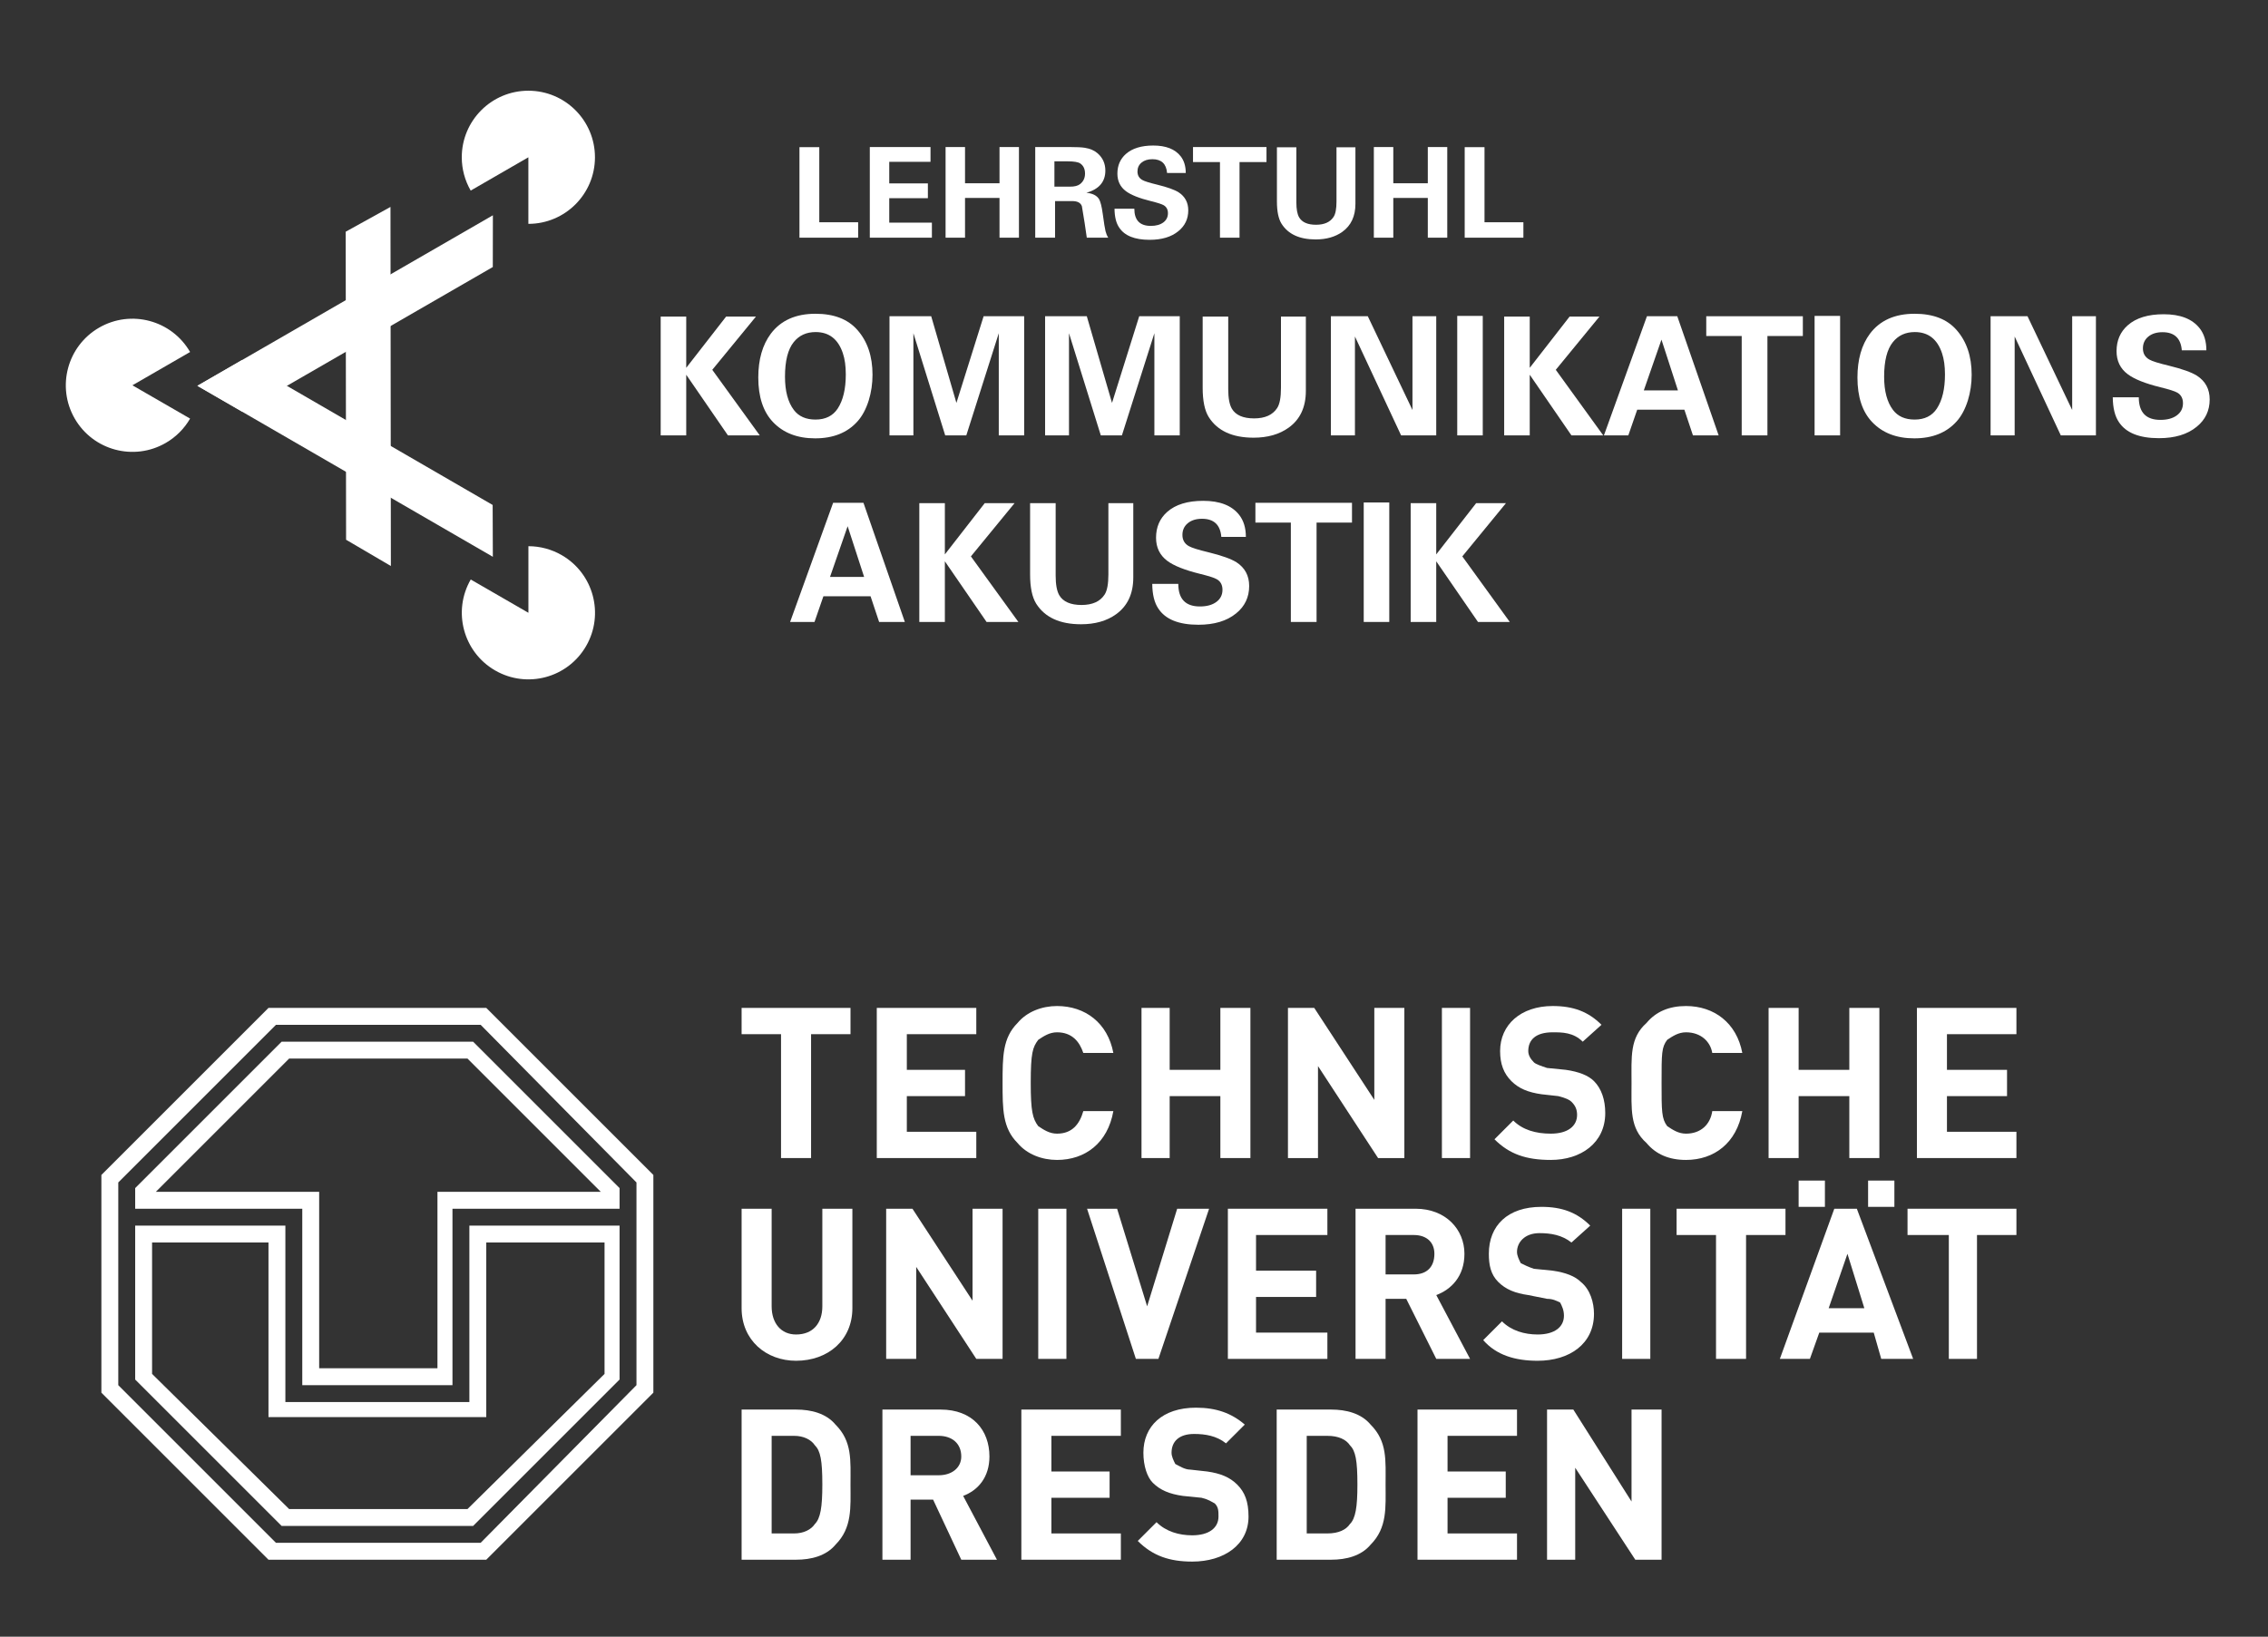 <?xml version="1.0" encoding="utf-8"?>
<!-- Generator: Adobe Illustrator 14.0.0, SVG Export Plug-In . SVG Version: 6.00 Build 43363)  -->
<!DOCTYPE svg PUBLIC "-//W3C//DTD SVG 1.1//EN" "http://www.w3.org/Graphics/SVG/1.1/DTD/svg11.dtd">
<svg version="1.1" id="Ebene_1" xmlns:x="http://ns.adobe.com/Extensibility/1.0/" xmlns:i="http://ns.adobe.com/AdobeIllustrator/10.0/" xmlns:graph="http://ns.adobe.com/Graphs/1.0/"
	 xmlns="http://www.w3.org/2000/svg" xmlns:xlink="http://www.w3.org/1999/xlink" x="0px" y="0px" width="302px" height="218px"
	 viewBox="0 0 302 218" enable-background="new 0 0 302 218" xml:space="preserve">
<rect x="0" y="0" width="302" height="218" fill="#333333" stroke="none"/>
<g>
	<polygon fill-rule="evenodd" clip-rule="evenodd" fill="#FFFFFF" points="239.5,157.25 239.5,160.75 243,160.75 243,157.25 
		239.5,157.25 239.5,157.25 	"/>
	<polygon fill-rule="evenodd" clip-rule="evenodd" fill="#FFFFFF" points="248.75,157.25 248.75,160.75 252.25,160.75 
		252.25,157.25 248.75,157.25 248.75,157.25 	"/>
	<path fill-rule="evenodd" clip-rule="evenodd" fill="#FFFFFF" d="M195.75,181c-4.5-8.5-4.5-8.5-4.5-8.5c2-0.75,3.75-2.5,3.75-5.5
		c0-3.25-2.5-6-6.5-6c-8,0-8,0-8,0c0,20,0,20,0,20c4,0,4,0,4,0c0-8,0-8,0-8c2.75,0,2.75,0,2.75,0c4,8,4,8,4,8
		C195.75,181,195.75,181,195.75,181L195.75,181z M191,167c0,1.75-1,2.75-2.75,2.75c-3.75,0-3.75,0-3.75,0c0-5.25,0-5.25,0-5.25
		c3.75,0,3.75,0,3.75,0C190,164.5,191,165.5,191,167L191,167z"/>
	<path fill-rule="evenodd" clip-rule="evenodd" fill="#FFFFFF" d="M254.75,181l-7.5-20h-3L237,181h4l1.25-3.5h7.25l1,3.5H254.75
		L254.75,181L254.75,181z M248.25,174.25h-4.75L246,167L248.25,174.25L248.25,174.25L248.25,174.25z"/>
	<path fill-rule="evenodd" clip-rule="evenodd" fill="#FFFFFF" d="M113.5,174.25c0-13.25,0-13.25,0-13.25c-4,0-4,0-4,0
		c0,13,0,13,0,13c0,2.25-1.25,3.75-3.5,3.75c-2,0-3.25-1.5-3.25-3.75c0-13,0-13,0-13c-4,0-4,0-4,0c0,13.25,0,13.25,0,13.25
		c0,4.25,3.25,7,7.25,7C110.25,181.25,113.5,178.5,113.5,174.25L113.5,174.25z"/>
	<polygon fill-rule="evenodd" clip-rule="evenodd" fill="#FFFFFF" points="133.5,181 133.5,161 129.5,161 129.5,173.25 121.5,161 
		118,161 118,181 122,181 122,168.75 130,181 133.5,181 133.5,181 	"/>
	<polygon fill-rule="evenodd" clip-rule="evenodd" fill="#FFFFFF" points="142,181 142,161 138.25,161 138.25,181 142,181 142,181 	
		"/>
	<polygon fill-rule="evenodd" clip-rule="evenodd" fill="#FFFFFF" points="161,161 156.75,161 152.75,174 148.75,161 144.75,161 
		151.25,181 154.25,181 161,161 161,161 	"/>
	<polygon fill-rule="evenodd" clip-rule="evenodd" fill="#FFFFFF" points="176.75,181 176.75,177.5 167.25,177.5 167.25,172.75 
		175.25,172.75 175.25,169.25 167.25,169.25 167.25,164.5 176.75,164.5 176.75,161 163.5,161 163.5,181 176.75,181 176.75,181 	"/>
	<path fill-rule="evenodd" clip-rule="evenodd" fill="#FFFFFF" d="M212.25,175c0-1.5-0.5-3.25-1.75-4.25c-0.75-0.75-2-1.25-3.75-1.5
		c-2.5-0.25-2.5-0.25-2.5-0.25c-0.75-0.25-1.25-0.5-1.75-0.75c-0.25-0.5-0.5-1-0.5-1.5c0-1.25,1-2.5,3-2.5c1.5,0,3,0.25,4.25,1.25
		c2.5-2.25,2.5-2.25,2.5-2.25c-1.75-1.75-3.75-2.5-6.5-2.5c-4.5,0-7,2.5-7,6.25c0,1.5,0.25,2.75,1.25,3.75s2.25,1.5,4,1.75
		c2.5,0.5,2.5,0.5,2.5,0.5c0.75,0,1.25,0.25,1.75,0.5c0.25,0.5,0.5,1,0.5,1.75c0,1.5-1.25,2.5-3.5,2.5c-1.75,0-3.5-0.5-4.75-1.75
		c-2.5,2.5-2.5,2.5-2.5,2.5c1.75,2,4.25,2.75,7.25,2.75C209,181.25,212.25,179,212.25,175L212.25,175z"/>
	<polygon fill-rule="evenodd" clip-rule="evenodd" fill="#FFFFFF" points="219.75,181 219.75,161 216,161 216,181 219.75,181 
		219.75,181 	"/>
	<polygon fill-rule="evenodd" clip-rule="evenodd" fill="#FFFFFF" points="237.75,164.5 237.75,161 223.25,161 223.25,164.5 
		228.5,164.5 228.5,181 232.5,181 232.5,164.5 237.75,164.5 237.75,164.5 	"/>
	<polygon fill-rule="evenodd" clip-rule="evenodd" fill="#FFFFFF" points="268.5,164.5 268.5,161 254,161 254,164.5 259.5,164.5 
		259.5,181 263.25,181 263.25,164.5 268.5,164.5 268.5,164.5 	"/>
	<path fill-rule="evenodd" clip-rule="evenodd" fill="#FFFFFF" d="M113.25,197.75c0-3.25,0.25-5.75-2-8c-1.25-1.5-3.25-2-5.25-2
		c-7.25,0-7.25,0-7.25,0c0,20,0,20,0,20c7.25,0,7.25,0,7.25,0c2,0,4-0.5,5.25-2C113.5,203.5,113.25,200.75,113.25,197.75
		L113.25,197.75z M109.5,197.75c0,3-0.25,4.5-1,5.25c-0.5,0.75-1.5,1.25-2.75,1.25c-3,0-3,0-3,0c0-13,0-13,0-13c3,0,3,0,3,0
		c1.25,0,2.25,0.5,2.75,1.25C109.25,193.25,109.5,194.5,109.5,197.75L109.5,197.75z"/>
	<path fill-rule="evenodd" clip-rule="evenodd" fill="#FFFFFF" d="M132.75,207.75c-4.5-8.5-4.5-8.5-4.5-8.5c2-0.75,3.5-2.5,3.5-5.25
		c0-3.5-2.25-6.25-6.5-6.25c-7.75,0-7.75,0-7.75,0c0,20,0,20,0,20c3.75,0,3.75,0,3.75,0c0-8,0-8,0-8c3,0,3,0,3,0
		c3.75,8,3.75,8,3.75,8C132.75,207.75,132.75,207.75,132.75,207.75L132.75,207.75z M128,194c0,1.5-1.25,2.5-3,2.5
		c-3.75,0-3.75,0-3.75,0c0-5.25,0-5.25,0-5.25c3.75,0,3.75,0,3.75,0C126.75,191.25,128,192.25,128,194L128,194z"/>
	<polygon fill-rule="evenodd" clip-rule="evenodd" fill="#FFFFFF" points="149.25,207.75 149.25,204.25 140,204.25 140,199.5 
		147.75,199.5 147.75,196 140,196 140,191.25 149.25,191.25 149.25,187.75 136,187.75 136,207.75 149.25,207.75 149.25,207.75 	"/>
	<path fill-rule="evenodd" clip-rule="evenodd" fill="#FFFFFF" d="M166.25,202c0-2-0.5-3.25-1.5-4.25s-2.25-1.5-4-1.75
		c-2.25-0.25-2.25-0.25-2.25-0.25c-0.75,0-1.5-0.5-2-0.75c-0.25-0.5-0.5-1-0.5-1.5c0-1.5,1-2.5,3-2.5c1.5,0,3,0.25,4.25,1.25
		c2.5-2.5,2.5-2.5,2.5-2.5c-1.75-1.5-3.75-2.25-6.5-2.25c-4.5,0-7,2.5-7,6c0,1.75,0.5,3.25,1.25,4c1,1,2.25,1.5,4,1.75
		c2.5,0.25,2.5,0.25,2.5,0.25c1,0.25,1.25,0.5,1.75,0.75c0.5,0.5,0.5,1,0.5,1.75c0,1.5-1.25,2.5-3.5,2.5c-1.75,0-3.5-0.5-4.75-1.75
		c-2.5,2.5-2.5,2.5-2.5,2.5c2,2,4.25,2.75,7.25,2.75C163,208,166.25,205.75,166.25,202L166.25,202z"/>
	<path fill-rule="evenodd" clip-rule="evenodd" fill="#FFFFFF" d="M184.5,197.75c0-3.25,0.25-5.75-2-8c-1.25-1.5-3.25-2-5.25-2
		c-7.25,0-7.25,0-7.25,0c0,20,0,20,0,20c7.25,0,7.25,0,7.25,0c2,0,4-0.5,5.25-2C184.75,203.5,184.5,200.75,184.5,197.75
		L184.5,197.75z M180.75,197.75c0,3-0.25,4.5-1,5.25c-0.5,0.75-1.5,1.25-3,1.25c-2.75,0-2.75,0-2.75,0c0-13,0-13,0-13
		c2.75,0,2.75,0,2.75,0c1.5,0,2.5,0.5,3,1.25C180.5,193.25,180.75,194.5,180.75,197.75L180.75,197.75z"/>
	<polygon fill-rule="evenodd" clip-rule="evenodd" fill="#FFFFFF" points="202,207.75 202,204.25 192.75,204.25 192.75,199.5 
		200.5,199.5 200.5,196 192.75,196 192.75,191.25 202,191.25 202,187.75 188.75,187.75 188.75,207.75 202,207.75 202,207.75 	"/>
	<polygon fill-rule="evenodd" clip-rule="evenodd" fill="#FFFFFF" points="221.25,207.75 221.25,187.75 217.25,187.75 217.25,200 
		209.5,187.75 206,187.75 206,207.75 209.75,207.75 209.75,195.5 217.75,207.75 221.25,207.75 221.25,207.75 	"/>
	<polygon fill-rule="evenodd" clip-rule="evenodd" fill="#FFFFFF" points="113.25,137.75 113.25,134.25 98.75,134.25 98.75,137.75 
		104,137.75 104,154.25 108,154.25 108,137.75 113.25,137.75 113.25,137.75 	"/>
	<polygon fill-rule="evenodd" clip-rule="evenodd" fill="#FFFFFF" points="130,154.25 130,150.75 120.75,150.75 120.75,146 
		128.5,146 128.5,142.5 120.75,142.5 120.75,137.75 130,137.75 130,134.25 116.75,134.25 116.75,154.25 130,154.25 130,154.25 	"/>
	<path fill-rule="evenodd" clip-rule="evenodd" fill="#FFFFFF" d="M148.25,148c-4,0-4,0-4,0c-0.5,1.75-1.5,3-3.5,3
		c-1,0-1.75-0.5-2.5-1c-0.75-1-1-2-1-5.75c0-4,0.25-4.75,1-5.75c0.75-0.5,1.5-1,2.5-1c2,0,3,1.25,3.5,2.75c4,0,4,0,4,0
		c-0.75-4-3.75-6.25-7.5-6.25c-2,0-4,0.75-5.25,2.25c-2,2-2,4.5-2,8s0,6,2,8c1.25,1.5,3.25,2.25,5.25,2.25
		C144.5,154.5,147.5,152.25,148.25,148L148.25,148z"/>
	<polygon fill-rule="evenodd" clip-rule="evenodd" fill="#FFFFFF" points="166.5,154.25 166.5,134.25 162.5,134.25 162.5,142.5 
		155.75,142.5 155.75,134.25 152,134.25 152,154.25 155.75,154.25 155.75,146 162.5,146 162.5,154.25 166.5,154.25 166.5,154.25 	
		"/>
	<polygon fill-rule="evenodd" clip-rule="evenodd" fill="#FFFFFF" points="187,154.25 187,134.25 183,134.25 183,146.5 175,134.25 
		171.5,134.25 171.5,154.25 175.5,154.25 175.5,142 183.5,154.25 187,154.25 187,154.25 	"/>
	<polygon fill-rule="evenodd" clip-rule="evenodd" fill="#FFFFFF" points="195.75,154.25 195.75,134.25 192,134.25 192,154.25 
		195.75,154.25 195.75,154.25 	"/>
	<path fill-rule="evenodd" clip-rule="evenodd" fill="#FFFFFF" d="M213.75,148.25c0-1.75-0.5-3.25-1.5-4.25
		c-0.75-0.75-2-1.25-3.75-1.5c-2.5-0.25-2.5-0.25-2.5-0.25c-0.75-0.25-1.5-0.5-1.75-0.75c-0.5-0.5-0.75-1-0.75-1.5
		c0-1.5,1-2.5,3.25-2.5c1.25,0,2.75,0,4,1.25c2.5-2.25,2.5-2.25,2.5-2.25c-1.75-1.75-3.75-2.5-6.5-2.5c-4.25,0-7,2.5-7,6
		c0,1.75,0.5,3,1.5,4s2.25,1.5,4,1.75c2.25,0.25,2.25,0.25,2.25,0.25c1,0.25,1.5,0.5,1.75,0.75c0.5,0.5,0.75,1,0.75,1.75
		c0,1.5-1.25,2.5-3.5,2.5c-2,0-3.75-0.5-5-1.75c-2.5,2.5-2.5,2.5-2.5,2.5c2,2,4.25,2.75,7.5,2.75
		C210.5,154.5,213.75,152.25,213.75,148.25L213.75,148.25z"/>
	<path fill-rule="evenodd" clip-rule="evenodd" fill="#FFFFFF" d="M232,148c-4,0-4,0-4,0c-0.25,1.75-1.5,3-3.5,3
		c-1,0-1.75-0.5-2.5-1c-0.75-1-0.75-2-0.75-5.75c0-4,0-4.75,0.75-5.75c0.75-0.5,1.5-1,2.5-1c2,0,3.25,1.25,3.5,2.75c4,0,4,0,4,0
		c-0.75-4-3.75-6.25-7.5-6.25c-2.25,0-4,0.75-5.25,2.25c-2.25,2-2,4.5-2,8s-0.25,6,2,8c1.25,1.5,3,2.25,5.25,2.25
		C228.25,154.5,231.25,152.25,232,148L232,148z"/>
	<polygon fill-rule="evenodd" clip-rule="evenodd" fill="#FFFFFF" points="250.25,154.25 250.25,134.25 246.25,134.25 246.25,142.5 
		239.5,142.5 239.5,134.25 235.5,134.25 235.5,154.25 239.5,154.25 239.5,146 246.25,146 246.25,154.25 250.25,154.25 
		250.25,154.25 	"/>
	<polygon fill-rule="evenodd" clip-rule="evenodd" fill="#FFFFFF" points="268.5,154.25 268.5,150.75 259.25,150.75 259.25,146 
		267.25,146 267.25,142.5 259.25,142.5 259.25,137.75 268.5,137.75 268.5,134.25 255.25,134.25 255.25,154.25 268.5,154.25 
		268.5,154.25 	"/>
	<path fill-rule="evenodd" clip-rule="evenodd" fill="#FFFFFF" d="M18,163.25h20v23.5h24.5v-23.5h20v20.5L63,203.25H37.5L18,183.75
		V163.25L18,163.25L18,163.25z M80.5,165.5H64.75v23.25h-29V165.5h-15.5V183l18.25,18h23.75l18.25-18V165.5L80.5,165.5L80.5,165.5z
		 M80,158.75L62.25,141H38.5l-17.75,17.75H42.5v23.5h15.75v-23.5H80L80,158.75L80,158.75z M82.5,161H60.25v23.5h-20V161H18v-2.75
		l19.5-19.5H63l19.5,19.5V161L82.5,161L82.5,161L82.5,161z M13.5,156.5v29l22.25,22.25h29L87,185.5v-29l-22.25-22.25h-29L13.5,156.5
		L13.5,156.5L13.5,156.5z M15.75,157.5v27l21,21H64l20.75-21v-27L64,136.5H36.75L15.75,157.5L15.75,157.5L15.75,157.5z"/>
</g>
<g>
	<polygon fill="#FFFFFF" points="87.975,57.992 87.975,42.166 91.376,42.166 91.376,48.992 96.688,42.166 100.661,42.166 
		94.845,49.258 101.166,57.992 96.929,57.992 91.376,49.914 91.376,57.992 	"/>
	<path fill="#FFFFFF" d="M100.971,50.288c0-2.401,0.557-4.347,1.668-5.839c1.332-1.771,3.314-2.657,5.948-2.657
		c2.458,0,4.316,0.718,5.575,2.152c1.347,1.522,2.019,3.512,2.019,5.97c0,1.186-0.167,2.326-0.504,3.424
		c-0.366,1.156-0.863,2.085-1.493,2.787c-1.347,1.508-3.226,2.261-5.641,2.261c-2.37,0-4.244-0.725-5.619-2.174
		C101.623,54.838,100.971,52.863,100.971,50.288L100.971,50.288z M104.527,50.177c0,1.917,0.396,3.395,1.184,4.435
		c0.644,0.848,1.603,1.273,2.875,1.273c1.332,0,2.319-0.491,2.964-1.471c0.716-1.097,1.074-2.612,1.074-4.544
		c0-1.111-0.13-2.056-0.394-2.831c-0.629-1.873-1.836-2.809-3.622-2.809c-1.229,0-2.202,0.445-2.919,1.338
		C104.915,46.533,104.527,48.069,104.527,50.177L104.527,50.177z"/>
	<polygon fill="#FFFFFF" points="118.442,57.992 118.442,42.122 123.996,42.122 127.354,53.667 130.976,42.122 136.375,42.122 
		136.375,57.992 132.994,57.992 132.994,44.383 128.671,57.992 125.861,57.992 121.625,44.383 121.625,57.992 	"/>
	<polygon fill="#FFFFFF" points="139.162,57.992 139.162,42.122 144.715,42.122 148.073,53.667 151.695,42.122 157.092,42.122 
		157.092,57.992 153.714,57.992 153.714,44.383 149.39,57.992 146.58,57.992 142.344,44.383 142.344,57.992 	"/>
	<path fill="#FFFFFF" d="M160.145,42.166h3.402v9.658c0,1.185,0.159,2.056,0.482,2.613c0.512,0.863,1.5,1.293,2.964,1.293
		c1.448,0,2.472-0.46,3.072-1.382c0.337-0.512,0.505-1.411,0.505-2.7v-9.481h3.314v9.899c0,2.166-0.762,3.798-2.283,4.894
		c-1.243,0.894-2.803,1.34-4.675,1.34c-2.825,0-4.815-0.916-5.97-2.743c-0.542-0.864-0.812-2.167-0.812-3.909V42.166L160.145,42.166
		z"/>
	<polygon fill="#FFFFFF" points="177.217,57.992 177.217,42.122 182.132,42.122 188.08,54.612 188.08,42.122 191.245,42.122 
		191.245,57.992 186.567,57.992 180.42,44.821 180.42,57.992 	"/>
	<polygon fill="#FFFFFF" points="194.041,57.992 194.041,42.078 197.44,42.078 197.44,57.992 	"/>
	<polygon fill="#FFFFFF" points="200.291,57.992 200.291,42.166 203.695,42.166 203.695,48.992 209.005,42.166 212.979,42.166 
		207.163,49.258 213.482,57.992 209.248,57.992 203.695,49.914 203.695,57.992 	"/>
	<path fill="#FFFFFF" d="M219.302,42.122h4.039l5.509,15.869h-3.423l-1.142-3.424h-6.277l-1.186,3.424h-3.248L219.302,42.122
		L219.302,42.122z M218.885,51.999h4.543l-2.192-6.76L218.885,51.999L218.885,51.999z"/>
	<polygon fill="#FFFFFF" points="231.92,57.992 231.92,44.755 227.2,44.755 227.2,42.122 240.062,42.122 240.062,44.755 
		235.345,44.755 235.345,57.992 	"/>
	<polygon fill="#FFFFFF" points="241.625,57.992 241.625,42.078 245.024,42.078 245.024,57.992 	"/>
	<path fill="#FFFFFF" d="M247.332,50.288c0-2.401,0.554-4.347,1.664-5.839c1.333-1.771,3.313-2.657,5.95-2.657
		c2.46,0,4.317,0.718,5.575,2.152c1.347,1.522,2.02,3.512,2.02,5.97c0,1.186-0.169,2.326-0.505,3.424
		c-0.365,1.156-0.863,2.085-1.491,2.787c-1.348,1.508-3.227,2.261-5.643,2.261c-2.37,0-4.244-0.725-5.617-2.174
		C247.98,54.838,247.332,52.863,247.332,50.288L247.332,50.288z M250.885,50.177c0,1.917,0.396,3.395,1.187,4.435
		c0.645,0.848,1.602,1.273,2.875,1.273c1.332,0,2.318-0.491,2.963-1.471c0.718-1.097,1.077-2.612,1.077-4.544
		c0-1.111-0.133-2.056-0.396-2.831c-0.629-1.873-1.835-2.809-3.621-2.809c-1.229,0-2.202,0.445-2.919,1.338
		C251.273,46.533,250.885,48.069,250.885,50.177L250.885,50.177z"/>
	<polygon fill="#FFFFFF" points="265.061,57.992 265.061,42.122 269.977,42.122 275.925,54.612 275.925,42.122 279.087,42.122 
		279.087,57.992 274.41,57.992 268.266,44.821 268.266,57.992 	"/>
	<path fill="#FFFFFF" d="M281.329,52.921h3.466c0,2.004,0.959,3.006,2.877,3.006c0.921,0,1.652-0.2,2.194-0.604
		c0.543-0.402,0.812-0.94,0.812-1.613c0-0.645-0.251-1.112-0.746-1.406c-0.323-0.189-1.074-0.433-2.261-0.724
		c-2.019-0.497-3.468-1.076-4.346-1.735c-0.997-0.745-1.491-1.77-1.491-3.072c0-1.419,0.495-2.568,1.491-3.446
		c1.111-0.98,2.709-1.47,4.786-1.47c2.211,0,3.802,0.622,4.783,1.864c0.601,0.762,0.9,1.743,0.9,2.942h-3.271
		c-0.131-1.61-0.988-2.415-2.57-2.415c-0.788,0-1.422,0.198-1.896,0.593c-0.475,0.395-0.713,0.914-0.713,1.559
		c0,0.672,0.284,1.17,0.854,1.492c0.381,0.22,1.244,0.491,2.593,0.812c1.784,0.439,3.033,0.885,3.751,1.34
		c1.127,0.731,1.691,1.785,1.691,3.161c0,1.493-0.578,2.708-1.735,3.643c-1.229,1.011-2.905,1.516-5.025,1.516
		c-2.619,0-4.398-0.718-5.333-2.152C281.614,55.438,281.343,54.339,281.329,52.921L281.329,52.921z"/>
	<path fill="#FFFFFF" d="M70.356,20.951l-7.68,4.434c-0.777-1.346-1.188-2.878-1.188-4.434c0-4.897,3.972-8.868,8.868-8.868
		s8.867,3.971,8.867,8.868c0,4.895-3.97,8.867-8.867,8.867L70.356,20.951L70.356,20.951z"/>
	<path fill="#FFFFFF" d="M17.632,51.321l7.681,4.434c-0.778,1.346-1.899,2.468-3.247,3.244c-4.241,2.449-9.666,0.996-12.114-3.244
		c-2.448-4.241-0.994-9.666,3.246-12.114c4.241-2.449,9.666-0.995,12.114,3.245L17.632,51.321L17.632,51.321z"/>
	<path fill="#FFFFFF" d="M70.362,81.622v-8.87c1.556,0,3.087,0.413,4.434,1.189c4.24,2.45,5.694,7.873,3.246,12.114
		c-2.448,4.243-7.873,5.695-12.113,3.246c-4.242-2.448-5.694-7.872-3.247-12.114L70.362,81.622L70.362,81.622z"/>
	<polygon fill="#FFFFFF" points="106.454,31.659 106.454,19.601 109.093,19.601 109.093,29.604 114.269,29.604 114.269,31.659 	"/>
	<polygon fill="#FFFFFF" points="115.821,31.659 115.821,19.585 123.904,19.585 123.904,21.554 118.41,21.554 118.41,24.428 
		123.554,24.428 123.554,26.398 118.41,26.398 118.41,29.655 124.088,29.655 124.088,31.659 	"/>
	<polygon fill="#FFFFFF" points="125.911,31.659 125.911,19.585 128.5,19.585 128.5,24.411 133.092,24.411 133.092,19.585 
		135.68,19.585 135.68,31.659 133.092,31.659 133.092,26.365 128.5,26.365 128.5,31.659 	"/>
	<path fill="#FFFFFF" d="M137.849,31.659V19.585h4.626c0.912,0,1.569,0.033,1.971,0.099c0.701,0.111,1.264,0.35,1.686,0.718
		c0.701,0.6,1.053,1.375,1.053,2.32c0,1.493-0.84,2.478-2.521,2.956c0.824,0.078,1.385,0.362,1.686,0.852
		c0.189,0.324,0.352,0.963,0.484,1.921c0.168,1.248,0.293,2.031,0.377,2.355c0.083,0.323,0.203,0.606,0.357,0.852h-2.854
		c-0.168-1.236-0.385-2.633-0.652-4.191c-0.156-0.457-0.59-0.685-1.303-0.685h-2.271v4.876H137.849L137.849,31.659z M140.403,21.488
		v3.374h2.088c0.589,0,1.029-0.112,1.319-0.334c0.445-0.346,0.668-0.812,0.668-1.403c0-0.612-0.211-1.063-0.635-1.353
		c-0.279-0.189-0.846-0.284-1.703-0.284H140.403L140.403,21.488z"/>
	<path fill="#FFFFFF" d="M148.405,27.801h2.639c0,1.525,0.729,2.288,2.188,2.288c0.699,0,1.257-0.154,1.669-0.459
		c0.412-0.306,0.618-0.715,0.618-1.228c0-0.489-0.189-0.846-0.569-1.068c-0.244-0.145-0.819-0.329-1.718-0.551
		c-1.537-0.379-2.64-0.819-3.308-1.319c-0.757-0.568-1.136-1.349-1.136-2.338c0-1.08,0.379-1.954,1.136-2.623
		c0.847-0.745,2.06-1.118,3.64-1.118c1.682,0,2.895,0.473,3.641,1.42c0.457,0.578,0.686,1.323,0.686,2.236h-2.488
		c-0.1-1.224-0.752-1.836-1.954-1.836c-0.601,0-1.082,0.15-1.444,0.45c-0.361,0.3-0.543,0.695-0.543,1.186
		c0,0.512,0.218,0.892,0.652,1.135c0.289,0.167,0.945,0.373,1.97,0.619c1.358,0.334,2.312,0.674,2.856,1.02
		c0.855,0.557,1.285,1.358,1.285,2.404c0,1.137-0.441,2.06-1.318,2.772c-0.937,0.768-2.211,1.152-3.826,1.152
		c-1.991,0-3.344-0.545-4.057-1.637C148.621,29.716,148.416,28.88,148.405,27.801L148.405,27.801z"/>
	<polygon fill="#FFFFFF" points="162.447,31.659 162.447,21.587 158.857,21.587 158.857,19.585 168.642,19.585 168.642,21.587 
		165.052,21.587 165.052,31.659 	"/>
	<path fill="#FFFFFF" d="M170.031,19.617h2.588v7.348c0,0.901,0.123,1.564,0.369,1.987c0.388,0.657,1.14,0.985,2.252,0.985
		c1.104,0,1.883-0.35,2.338-1.052c0.256-0.39,0.385-1.075,0.385-2.054v-7.215h2.521v7.532c0,1.648-0.578,2.89-1.734,3.725
		c-0.949,0.68-2.134,1.019-3.559,1.019c-2.148,0-3.662-0.696-4.543-2.087c-0.412-0.657-0.617-1.648-0.617-2.972V19.617
		L170.031,19.617z"/>
	<polygon fill="#FFFFFF" points="182.938,31.659 182.938,19.585 185.527,19.585 185.527,24.411 190.122,24.411 190.122,19.585 
		192.713,19.585 192.713,31.659 190.122,31.659 190.122,26.365 185.527,26.365 185.527,31.659 	"/>
	<polygon fill="#FFFFFF" points="195.035,31.659 195.035,19.601 197.672,19.601 197.672,29.604 202.85,29.604 202.85,31.659 	"/>
	<path fill="#FFFFFF" d="M110.937,66.972h4.039l5.51,15.87h-3.425l-1.141-3.423h-6.277l-1.186,3.423h-3.248L110.937,66.972
		L110.937,66.972z M110.521,76.848h4.543l-2.195-6.758L110.521,76.848L110.521,76.848z"/>
	<polygon fill="#FFFFFF" points="122.413,82.843 122.413,67.016 125.815,67.016 125.815,73.844 131.126,67.016 135.099,67.016 
		129.283,74.11 135.604,82.843 131.368,82.843 125.815,74.763 125.815,82.843 	"/>
	<path fill="#FFFFFF" d="M137.166,67.016h3.402v9.658c0,1.185,0.162,2.058,0.482,2.613c0.512,0.863,1.5,1.295,2.964,1.295
		c1.448,0,2.472-0.461,3.072-1.384c0.337-0.511,0.505-1.41,0.505-2.698v-9.483h3.314v9.901c0,2.164-0.762,3.795-2.283,4.894
		c-1.243,0.895-2.801,1.338-4.675,1.338c-2.823,0-4.813-0.914-5.97-2.742c-0.541-0.865-0.812-2.167-0.812-3.907V67.016
		L137.166,67.016z"/>
	<path fill="#FFFFFF" d="M153.43,77.772h3.469c0,2.002,0.956,3.007,2.875,3.007c0.921,0,1.652-0.201,2.194-0.604
		c0.541-0.402,0.812-0.941,0.812-1.615c0-0.642-0.248-1.111-0.747-1.403c-0.321-0.191-1.074-0.433-2.259-0.725
		c-2.02-0.498-3.469-1.073-4.348-1.732c-0.994-0.749-1.491-1.772-1.491-3.075c0-1.419,0.497-2.567,1.491-3.447
		c1.113-0.979,2.709-1.469,4.787-1.469c2.209,0,3.803,0.621,4.784,1.864c0.599,0.76,0.899,1.743,0.899,2.941h-3.27
		c-0.132-1.61-0.988-2.414-2.57-2.414c-0.788,0-1.422,0.197-1.897,0.592c-0.476,0.396-0.712,0.916-0.712,1.557
		c0,0.674,0.284,1.172,0.855,1.494c0.38,0.218,1.242,0.489,2.589,0.813c1.786,0.437,3.036,0.885,3.754,1.337
		c1.126,0.732,1.69,1.785,1.69,3.162c0,1.492-0.578,2.705-1.734,3.644c-1.229,1.008-2.904,1.516-5.025,1.516
		c-2.619,0-4.396-0.72-5.334-2.153C153.715,80.289,153.443,79.191,153.43,77.772L153.43,77.772z"/>
	<polygon fill="#FFFFFF" points="171.885,82.843 171.885,69.607 167.166,69.607 167.166,66.972 180.027,66.972 180.027,69.607 
		175.31,69.607 175.31,82.843 	"/>
	<polygon fill="#FFFFFF" points="181.59,82.843 181.59,66.929 184.992,66.929 184.992,82.843 	"/>
	<polygon fill="#FFFFFF" points="187.841,82.843 187.841,67.016 191.245,67.016 191.245,73.844 196.562,67.016 200.532,67.016 
		194.717,74.11 201.038,82.843 196.803,82.843 191.245,74.763 191.245,82.843 	"/>
	<polygon fill="#FFFFFF" points="26.284,51.389 32.249,47.944 65.601,67.26 65.626,74.163 	"/>
	<polygon fill="#FFFFFF" points="51.995,27.562 46.031,30.864 46.084,71.892 52.048,75.391 	"/>
	<polygon fill="#FFFFFF" points="65.632,28.674 26.284,51.389 32.249,54.831 65.62,35.567 	"/>
</g>
</svg>
